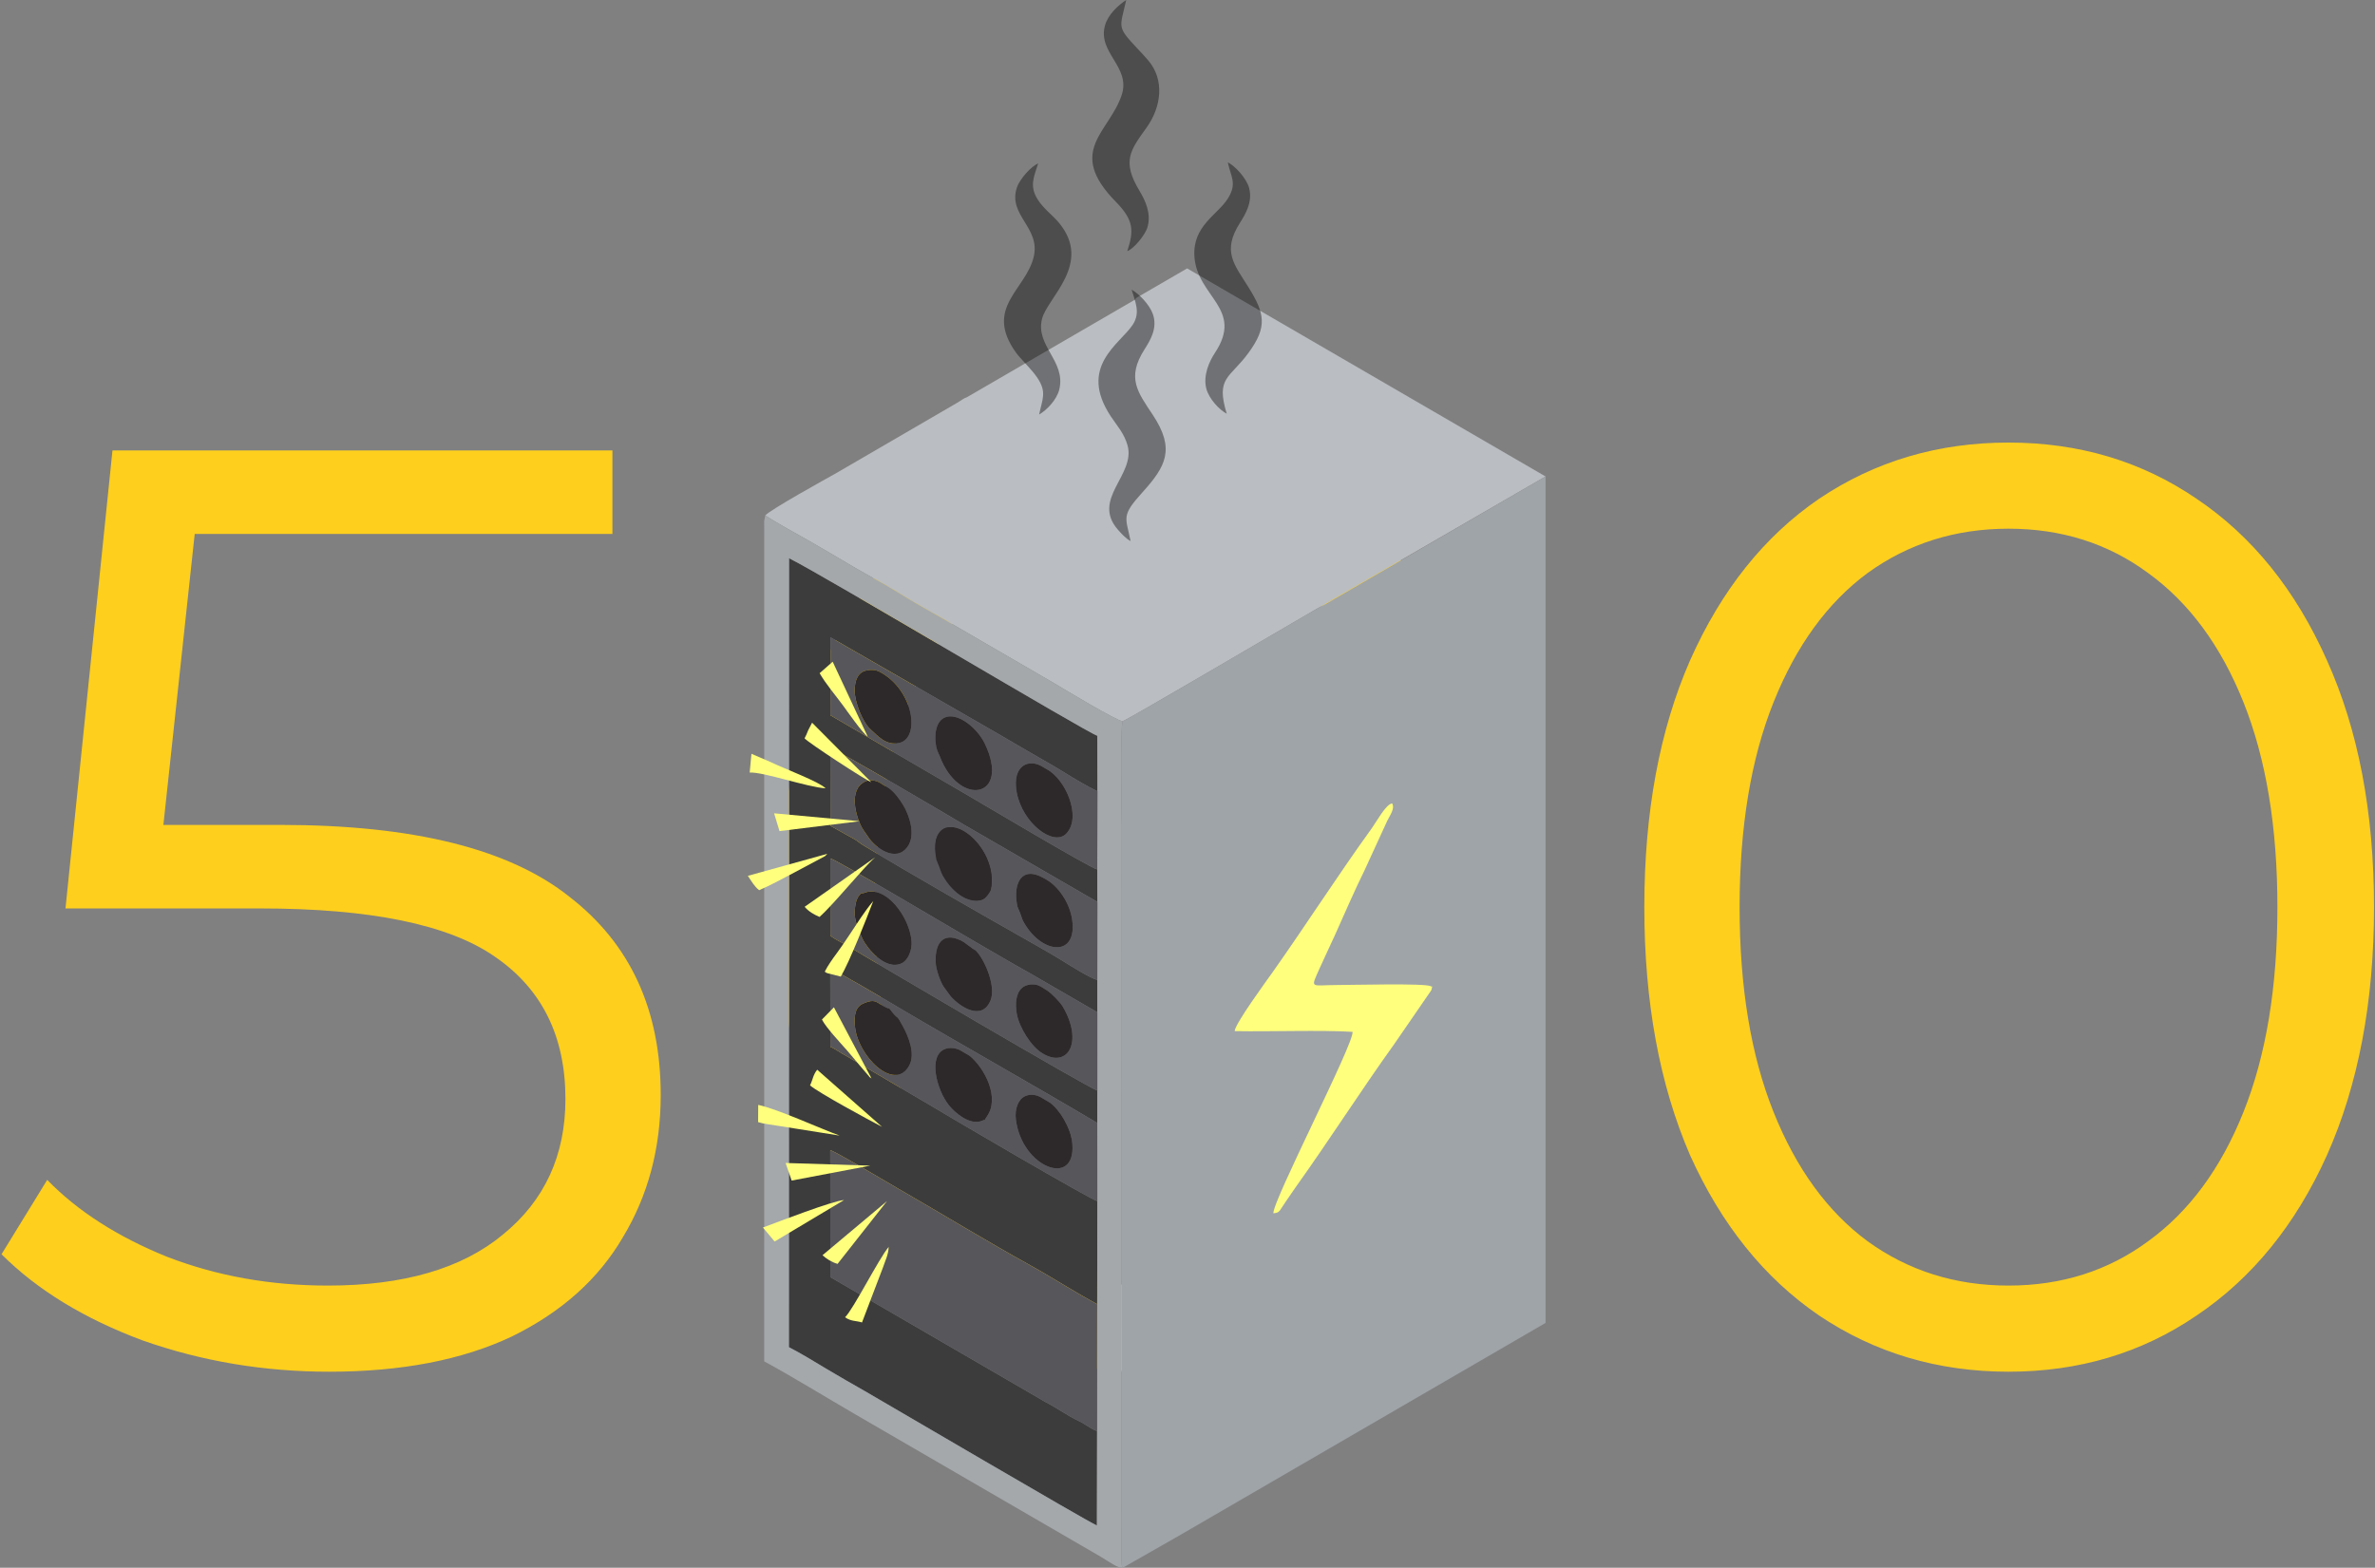 <svg width="524" height="346" viewBox="0 0 524 346" fill="none" xmlns="http://www.w3.org/2000/svg">
<rect x="0" y="0" width="524" height="346" fill="#808080" stroke="none"/>
<path d="M61.968 182.056C91.152 182.056 112.368 187.336 125.616 197.896C139.056 208.264 145.776 222.856 145.776 241.672C145.776 253.384 142.992 263.848 137.424 273.064C132.048 282.28 123.888 289.576 112.944 294.952C102 300.136 88.56 302.728 72.624 302.728C58.224 302.728 44.496 300.424 31.44 295.816C18.576 291.016 8.208 284.68 0.336 276.808L10.416 260.392C17.136 267.304 25.968 272.968 36.912 277.384C47.856 281.608 59.664 283.72 72.336 283.72C89.04 283.72 101.904 279.976 110.928 272.488C120.144 265 124.752 255.016 124.752 242.536C124.752 228.712 119.568 218.248 109.2 211.144C99.024 204.04 81.744 200.488 57.36 200.488H14.448L24.816 99.4H135.12V117.832H42.96L36.048 182.056H61.968ZM252.453 302.728C236.901 302.728 222.981 298.6 210.693 290.344C198.597 282.088 189.093 270.28 182.181 254.92C175.461 239.368 172.101 221.128 172.101 200.2C172.101 179.272 175.461 161.128 182.181 145.768C189.093 130.216 198.597 118.312 210.693 110.056C222.981 101.8 236.901 97.672 252.453 97.672C268.005 97.672 281.829 101.8 293.925 110.056C306.213 118.312 315.813 130.216 322.725 145.768C329.637 161.128 333.093 179.272 333.093 200.2C333.093 221.128 329.637 239.368 322.725 254.92C315.813 270.28 306.213 282.088 293.925 290.344C281.829 298.6 268.005 302.728 252.453 302.728ZM252.453 283.72C264.165 283.72 274.437 280.456 283.269 273.928C292.293 267.4 299.301 257.896 304.293 245.416C309.285 232.936 311.781 217.864 311.781 200.2C311.781 182.536 309.285 167.464 304.293 154.984C299.301 142.504 292.293 133 283.269 126.472C274.437 119.944 264.165 116.68 252.453 116.68C240.741 116.68 230.373 119.944 221.349 126.472C212.517 133 205.605 142.504 200.613 154.984C195.621 167.464 193.125 182.536 193.125 200.2C193.125 217.864 195.621 232.936 200.613 245.416C205.605 257.896 212.517 267.4 221.349 273.928C230.373 280.456 240.741 283.72 252.453 283.72ZM443.141 302.728C427.589 302.728 413.669 298.6 401.381 290.344C389.285 282.088 379.781 270.28 372.869 254.92C366.149 239.368 362.789 221.128 362.789 200.2C362.789 179.272 366.149 161.128 372.869 145.768C379.781 130.216 389.285 118.312 401.381 110.056C413.669 101.8 427.589 97.672 443.141 97.672C458.693 97.672 472.517 101.8 484.613 110.056C496.901 118.312 506.501 130.216 513.413 145.768C520.325 161.128 523.781 179.272 523.781 200.2C523.781 221.128 520.325 239.368 513.413 254.92C506.501 270.28 496.901 282.088 484.613 290.344C472.517 298.6 458.693 302.728 443.141 302.728ZM443.141 283.72C454.853 283.72 465.125 280.456 473.957 273.928C482.981 267.4 489.989 257.896 494.981 245.416C499.973 232.936 502.469 217.864 502.469 200.2C502.469 182.536 499.973 167.464 494.981 154.984C489.989 142.504 482.981 133 473.957 126.472C465.125 119.944 454.853 116.68 443.141 116.68C431.429 116.68 421.061 119.944 412.037 126.472C403.205 133 396.293 142.504 391.301 154.984C386.309 167.464 383.812 182.536 383.812 200.2C383.812 217.864 386.309 232.936 391.301 245.416C396.293 257.896 403.205 267.4 412.037 273.928C421.061 280.456 431.429 283.72 443.141 283.72Z" fill="#FECF1D"/>
<g clip-path="url(#clip0)">
<path fill-rule="evenodd" clip-rule="evenodd" d="M242.052 315.842C240.43 315.234 239.556 314.332 238.078 313.639C235.472 312.416 233.35 310.8 230.779 309.485L183.2 281.86L183.18 253.852C184.295 254.082 196.036 261.095 198.011 262.233C207.689 267.811 217.816 273.992 227.359 279.277C232.279 282.001 237.062 285.131 242.08 287.821L242.103 265.081C240.706 264.798 209.686 246.633 204.963 243.767L186.733 233.042C185.561 232.455 184.212 231.416 183.199 231.021L183.18 213.797C184.836 214.36 195.687 220.838 198.02 222.218C212.504 230.784 227.739 239.29 242.092 247.833L242.107 240.682C240.187 240.128 192.761 212.264 186.731 208.569C185.639 207.901 184.206 207.362 183.206 206.482L183.19 189.45C184.581 189.74 209.226 204.4 212.658 206.385C217.632 209.263 222.563 212.198 227.364 214.867L242.106 223.404L242.101 216.241C240.631 215.973 235.776 212.874 234.472 212.068C232.184 210.654 229.567 209.173 227.231 207.846C215.594 201.239 201.577 193.274 190.43 186.518C189.754 186.109 189.276 185.678 188.705 185.31L183.208 182.249L183.19 165.062C184.289 165.253 209.61 180.149 212.614 181.967L242.119 199.045L242.089 191.883C240.414 191.508 216.248 177.086 212.509 174.927L183.2 157.85L183.231 140.654L220.059 161.859C222.379 163.241 225.059 164.758 227.292 166.077C229.907 167.623 232.181 168.834 234.72 170.421C236.869 171.763 240.043 173.644 242.128 174.628L242.101 162.377C240.062 161.84 182.205 127.266 174.086 123.184L174.055 297.315C176.775 298.717 179.617 300.465 182.369 302.119C185.141 303.785 188.097 305.457 190.883 307.053C195.103 309.47 239.659 335.653 242.012 336.677L242.052 315.842L242.052 315.842Z" fill="#3C3C3C"/>
<path fill-rule="evenodd" clip-rule="evenodd" d="M168.843 113.766C171.847 115.693 175.449 117.618 178.543 119.384C181.935 121.32 184.97 123.139 188.313 125.107C191.424 126.939 195.093 128.849 198.116 130.738C201.561 132.89 204.569 134.57 208.066 136.552L232.716 150.866C234.623 152.015 246.546 159.221 247.707 159.163C248.799 158.847 280.695 140.061 289.481 134.962L290.598 134.315C291.274 133.926 291.664 133.706 291.704 133.694C292.243 133.531 291.779 133.488 292.6 133.625L292.198 133.389L337.231 107.331L337.266 107.318L337.257 107.316L340.997 105.151L261.918 59.235L250.483 65.875L250.638 66.004L223.024 82.038L213.282 87.694C212.689 87.843 212.152 88.339 211.169 88.905L191.622 100.272L184.181 104.599C182.986 105.267 169.759 112.566 168.843 113.766L168.843 113.766Z" fill="#BABDC1"/>
<path fill-rule="evenodd" clip-rule="evenodd" d="M242.129 174.627L242.089 191.883L242.119 199.044L242.101 216.24L242.106 223.403L242.107 240.682L242.092 247.833L242.104 265.081L242.08 287.82L242.052 315.842L242.013 336.677C239.66 335.653 195.104 309.47 190.883 307.052C188.098 305.456 185.142 303.785 182.369 302.119C179.617 300.465 176.776 298.717 174.056 297.315L174.087 123.184C182.205 127.266 240.063 161.84 242.102 162.376L242.129 174.627L242.129 174.627ZM247.794 345.954C247.518 345.582 247.505 346.091 247.46 344.507L247.498 182.331C247.498 181.081 247.097 160.479 247.707 159.163C246.546 159.221 234.624 152.015 232.716 150.866L208.066 136.552C204.57 134.57 201.561 132.89 198.116 130.738C195.093 128.849 191.425 126.939 188.313 125.107C184.97 123.139 181.935 121.32 178.543 119.384C175.449 117.618 171.847 115.693 168.843 113.766L168.599 115.022C168.583 115.461 168.61 116.031 168.613 116.486C168.62 117.445 168.615 118.406 168.615 119.365L168.609 300.448C174.583 303.67 182.368 308.461 188.526 312.034L242.911 343.594C244.319 344.409 246.883 346.319 247.794 345.954H247.794Z" fill="#A4A8AB"/>
<path fill-rule="evenodd" clip-rule="evenodd" d="M242.052 315.842L242.08 287.821C237.063 285.131 232.279 282.001 227.359 279.277C217.816 273.992 207.689 267.812 198.011 262.233C196.036 261.095 184.295 254.082 183.181 253.852L183.2 281.86L230.78 309.485C233.351 310.8 235.472 312.416 238.078 313.639C239.556 314.332 240.43 315.234 242.052 315.842H242.052Z" fill="#57565B"/>
<path fill-rule="evenodd" clip-rule="evenodd" d="M224.338 199.294C223.647 195.073 225.294 190.937 230.342 193.826C230.397 193.857 230.47 193.897 230.526 193.927C233.606 195.565 235.999 199.343 236.533 202.865C237.766 210.997 230.513 210.707 226.382 204.364C225.477 202.974 225.56 202.834 225.048 201.437C224.986 201.265 224.857 201 224.777 200.812C224.372 199.854 224.479 200.16 224.338 199.294H224.338ZM216.863 195.743C215.978 194.965 216.165 195.498 216.263 194.274C216.323 193.535 216.528 193.436 216.469 192.408C216.399 191.184 215.817 190.064 215.468 189.266C216.144 190.826 216.936 192.52 216.147 194.233L215.764 194.23C214.613 193.862 214.839 193.605 214.807 192.79C214.761 191.631 214.993 191.759 214.614 190.46C215.032 192.516 214.708 192.299 214.171 193.646C212.856 193.573 212.508 193.518 211.764 192.697C212.219 193.041 212.687 193.514 213.483 193.578C214.451 193.655 214.583 192.857 215.469 194.156C216.352 195.451 214.867 196.408 212.33 194.991C215.379 196.543 214.701 194.875 216.496 195.364C216.845 196.093 216.648 195.686 216.826 196.676C214.883 197.43 213.702 197.441 212.008 196.149C212.75 196.588 213.339 197.147 214.59 197.201C215.575 197.242 215.372 197.159 216.035 196.929C217.393 196.459 217.052 196.53 217.646 196.776C218.099 199.081 215.123 199.061 213.274 198.313C208.116 196.229 204.751 187.166 207.081 183.994C210.532 179.295 218.941 186.821 218.836 194.405C218.791 197.676 217.938 197.017 217.598 197.131C217.133 196.064 217.188 197.148 217.324 195.624C217.363 195.187 217.558 194.768 217.625 194.103C217.739 192.973 217.542 191.833 217.187 190.83C216.494 188.87 215.53 187.59 214.567 186.397C215.982 187.528 217.445 190.724 217.595 192.966C217.613 193.242 217.626 194.178 217.586 194.419C217.505 194.9 217.508 194.866 217.355 195.16C216.919 195.996 217.37 195.306 216.864 195.744L216.863 195.743ZM190.936 172.456C191.864 172.039 193.005 172.184 193.913 172.63C194.58 172.958 194.386 172.938 194.992 173.29C195.556 173.618 195.335 173.428 196.055 173.906C197.197 174.663 198.464 176.293 199.352 177.81C200.599 179.943 202.119 184.241 200.232 186.872C197.624 190.51 193.017 186.989 191.579 184.754C191.108 184.022 190.646 183.492 190.184 182.68C188.911 180.44 187.004 174.228 190.936 172.456ZM242.101 216.24L242.119 199.044L212.614 181.966C209.61 180.148 184.289 165.252 183.191 165.062L183.208 182.248L188.705 185.31C189.276 185.677 189.754 186.108 190.43 186.518C201.578 193.274 215.594 201.238 227.231 207.846C229.567 209.173 232.184 210.654 234.472 212.067C235.776 212.874 240.631 215.973 242.101 216.24Z" fill="#57565B"/>
<path fill-rule="evenodd" clip-rule="evenodd" d="M226.166 241.92C227.262 241.422 228.408 241.554 229.506 242.087L231.649 243.349C232.742 244.145 233.952 245.614 234.787 247.118C235.683 248.73 236.446 250.527 236.597 252.494C237.344 262.243 225.417 257.633 224.133 247.034C223.858 244.77 224.627 242.619 226.166 241.92H226.166ZM208.437 231.537C209.462 231.117 210.751 231.259 211.753 231.733L213.923 233.005C217.324 235.792 220.66 242.355 217.718 246.431C216.997 247.429 217.851 246.813 216.784 247.301C214.068 248.542 210.672 245.557 209.361 243.921C206.667 240.561 204.697 233.07 208.437 231.537ZM190.628 221.395C192.983 220.448 193.194 221.05 194.855 222.006C196.974 223.227 195.473 221.685 197.006 223.568C198.304 225.161 197.648 223.612 199.236 226.556C200.477 228.858 202.018 232.611 200.573 235.216C197.298 241.122 189.059 232.932 188.61 226.299C188.446 223.876 188.721 222.162 190.628 221.395ZM242.103 265.081L242.092 247.833C227.739 239.29 212.504 230.784 198.02 222.218C195.687 220.838 184.836 214.36 183.18 213.797L183.199 231.021C184.212 231.416 185.56 232.455 186.732 233.042L204.963 243.767C209.686 246.633 240.705 264.798 242.103 265.081H242.103Z" fill="#57565B"/>
<path fill-rule="evenodd" clip-rule="evenodd" d="M224.336 223.733C223.951 221.585 224.113 219.213 225.499 218.022C226.206 217.414 227.261 217.16 228.295 217.283C229.344 217.407 229.91 217.914 230.743 218.426C230.794 218.458 230.869 218.496 230.92 218.528C231.997 219.199 233.888 221.153 234.469 222.137C239.095 229.972 235.588 235.909 229.962 232.442C227.463 230.903 224.876 226.742 224.336 223.733ZM206.448 212.52C206.173 207.426 208.675 205.585 212.616 207.892L214.599 209.355C215.418 209.977 214.89 209.307 215.571 210.091C217.522 212.337 219.745 217.882 218.541 220.792C216.653 225.354 211.921 222.3 209.784 219.929L208.2 217.763C207.451 216.626 206.528 213.998 206.448 212.52ZM190.689 197.048C195.39 195.209 200.631 202.293 201.107 207.622C201.288 209.646 200.378 211.942 198.884 212.612C195.253 214.24 191.228 209.16 190.333 207.275C189.646 205.83 188.664 203.657 188.59 201.857C188.539 200.61 188.735 198.607 189.516 197.68C190.395 196.635 189.801 197.395 190.688 197.048H190.689ZM242.107 240.682L242.106 223.403L227.364 214.867C222.563 212.198 217.631 209.263 212.657 206.385C209.226 204.4 184.581 189.74 183.19 189.449L183.206 206.482C184.205 207.362 185.639 207.9 186.731 208.569C192.761 212.264 240.187 240.128 242.107 240.682V240.682Z" fill="#57565B"/>
<path fill-rule="evenodd" clip-rule="evenodd" d="M224.319 174.856C223.232 168.893 227.027 167.294 230.109 169.271L230.834 169.703C235.091 171.863 238.715 180.266 235.295 183.931C232.472 186.956 225.556 181.645 224.319 174.856V174.856ZM208.964 158.181C211.786 157.551 215.705 160.848 217.273 164.105C223.077 176.165 211.605 178.222 207.346 166.907C207.094 166.238 207.041 166.319 206.803 165.686C206.11 163.84 205.854 158.876 208.964 158.181L208.964 158.181ZM191.147 147.974C192.175 147.757 193.168 147.779 194.095 148.268C201.588 152.223 203.076 162.781 198.492 163.938C195.428 164.712 193.553 162.223 192.216 161.105C190.269 159.476 188.557 154.838 188.567 152.428C188.577 150.237 189.213 148.382 191.147 147.974H191.147ZM242.089 191.883L242.129 174.627C240.043 173.644 236.869 171.763 234.721 170.421C232.181 168.834 229.907 167.622 227.292 166.077C225.06 164.758 222.38 163.241 220.06 161.859L183.231 140.653L183.201 157.85L212.509 174.927C216.248 177.086 240.415 191.508 242.089 191.883L242.089 191.883Z" fill="#57565B"/>
<path fill-rule="evenodd" clip-rule="evenodd" d="M226.166 241.92C224.627 242.619 223.858 244.77 224.132 247.034C225.417 257.633 237.344 262.243 236.597 252.494C236.446 250.526 235.683 248.73 234.787 247.118C233.951 245.614 232.742 244.145 231.648 243.349L229.506 242.087C228.408 241.554 227.262 241.422 226.166 241.92H226.166Z" fill="#2D292A"/>
<path fill-rule="evenodd" clip-rule="evenodd" d="M224.319 174.856C225.556 181.645 232.472 186.956 235.295 183.931C238.715 180.266 235.091 171.863 230.834 169.703L230.108 169.27C227.027 167.294 223.232 168.893 224.319 174.855V174.856Z" fill="#2D292A"/>
<path fill-rule="evenodd" clip-rule="evenodd" d="M191.147 147.974C189.213 148.382 188.577 150.237 188.568 152.428C188.557 154.838 190.27 159.476 192.216 161.105C193.553 162.223 195.428 164.711 198.492 163.938C203.076 162.781 201.589 152.223 194.095 148.268C193.169 147.779 192.176 147.757 191.148 147.974H191.147Z" fill="#2D292A"/>
<path fill-rule="evenodd" clip-rule="evenodd" d="M208.437 231.537C204.697 233.07 206.667 240.561 209.361 243.921C210.672 245.557 214.068 248.542 216.784 247.301C217.85 246.813 216.997 247.43 217.718 246.431C220.66 242.355 217.324 235.792 213.923 233.005L211.753 231.733C210.751 231.259 209.462 231.117 208.437 231.537Z" fill="#2D292A"/>
<path fill-rule="evenodd" clip-rule="evenodd" d="M190.689 197.048C189.801 197.395 190.395 196.635 189.516 197.68C188.736 198.608 188.539 200.61 188.59 201.857C188.664 203.657 189.647 205.83 190.333 207.275C191.229 209.159 195.253 214.24 198.885 212.612C200.379 211.942 201.288 209.646 201.107 207.622C200.631 202.293 195.391 195.209 190.689 197.048H190.689Z" fill="#2D292A"/>
<path fill-rule="evenodd" clip-rule="evenodd" d="M190.936 172.456C187.003 174.228 188.911 180.44 190.184 182.68C190.645 183.492 191.108 184.022 191.579 184.754C193.017 186.989 197.624 190.51 200.232 186.872C202.118 184.241 200.599 179.943 199.351 177.81C198.464 176.293 197.196 174.663 196.055 173.906C195.335 173.428 195.556 173.618 194.991 173.29C194.386 172.938 194.58 172.958 193.913 172.63C193.004 172.184 191.864 172.039 190.936 172.456Z" fill="#2D292A"/>
<path fill-rule="evenodd" clip-rule="evenodd" d="M208.964 158.181C205.854 158.876 206.11 163.84 206.803 165.686C207.041 166.318 207.095 166.238 207.346 166.907C211.605 178.222 223.078 176.164 217.273 164.105C215.705 160.847 211.787 157.551 208.964 158.181L208.964 158.181Z" fill="#2D292A"/>
<path fill-rule="evenodd" clip-rule="evenodd" d="M224.338 199.294C224.48 200.16 224.372 199.855 224.777 200.812C224.857 201 224.986 201.265 225.049 201.437C225.56 202.835 225.477 202.974 226.382 204.364C230.513 210.707 237.766 210.997 236.533 202.865C235.999 199.343 233.607 195.565 230.526 193.927C230.47 193.897 230.397 193.857 230.342 193.826C225.294 190.937 223.647 195.073 224.338 199.294H224.338Z" fill="#2D292A"/>
<path fill-rule="evenodd" clip-rule="evenodd" d="M190.628 221.395C188.721 222.162 188.446 223.876 188.61 226.299C189.059 232.932 197.298 241.122 200.573 235.216C202.018 232.611 200.477 228.858 199.236 226.556C197.648 223.612 198.304 225.161 197.006 223.568C195.473 221.685 196.974 223.227 194.855 222.006C193.194 221.05 192.983 220.448 190.628 221.395Z" fill="#2D292A"/>
<path fill-rule="evenodd" clip-rule="evenodd" d="M216.863 195.744C217.369 195.306 216.918 195.996 217.355 195.159C217.508 194.865 217.505 194.9 217.585 194.418C217.626 194.178 217.613 193.241 217.594 192.965C217.444 190.724 215.981 187.528 214.566 186.397C215.529 187.589 216.493 188.87 217.187 190.83C217.541 191.833 217.738 192.973 217.625 194.103C217.558 194.767 217.362 195.186 217.323 195.624C217.188 197.147 217.133 196.064 217.597 197.131C217.937 197.016 218.79 197.676 218.836 194.405C218.94 186.821 210.532 179.294 207.08 183.994C204.75 187.166 208.116 196.228 213.274 198.313C215.122 199.06 218.099 199.08 217.645 196.776C217.052 196.53 217.393 196.458 216.035 196.929C215.372 197.158 215.575 197.242 214.589 197.2C213.339 197.147 212.749 196.587 212.007 196.149C213.701 197.44 214.883 197.429 216.825 196.675C216.648 195.685 216.844 196.092 216.496 195.363C214.7 194.874 215.378 196.542 212.329 194.991C214.867 196.407 216.352 195.45 215.468 194.155C214.583 192.857 214.451 193.655 213.482 193.578C212.686 193.514 212.219 193.041 211.763 192.697C212.508 193.517 212.855 193.573 214.171 193.645C214.707 192.299 215.031 192.516 214.614 190.46C214.992 191.758 214.761 191.631 214.807 192.79C214.839 193.605 214.612 193.861 215.763 194.229L216.147 194.232C216.935 192.52 216.143 190.825 215.467 189.265C215.816 190.063 216.398 191.183 216.468 192.407C216.527 193.436 216.322 193.534 216.263 194.274C216.164 195.497 215.978 194.965 216.863 195.743L216.863 195.744Z" fill="#2D292A"/>
<path fill-rule="evenodd" clip-rule="evenodd" d="M206.448 212.52C206.527 213.998 207.45 216.626 208.2 217.763L209.784 219.928C211.921 222.3 216.653 225.354 218.541 220.792C219.745 217.882 217.522 212.337 215.571 210.091C214.89 209.308 215.418 209.977 214.599 209.355L212.616 207.892C208.675 205.585 206.173 207.426 206.448 212.52Z" fill="#2D292A"/>
<path fill-rule="evenodd" clip-rule="evenodd" d="M224.336 223.733C224.876 226.743 227.463 230.903 229.962 232.442C235.588 235.909 239.095 229.972 234.469 222.137C233.888 221.153 231.997 219.199 230.92 218.528C230.869 218.496 230.795 218.458 230.743 218.426C229.91 217.914 229.344 217.407 228.295 217.283C227.261 217.16 226.206 217.414 225.499 218.022C224.113 219.213 223.951 221.585 224.336 223.733Z" fill="#2D292A"/>
<path fill-rule="evenodd" clip-rule="evenodd" d="M258.985 152.77L259.159 152.669C252.895 156.308 248.118 159.044 247.707 159.163C247.097 160.479 247.498 181.081 247.498 182.331L247.46 344.507C247.504 346.091 247.518 345.582 247.793 345.954L259.089 339.51C259.737 339.14 260.394 338.762 261.058 338.378L261.083 338.364C261.647 338.037 262.217 337.706 262.792 337.372L340.999 291.962V287.682L340.997 287.68V105.152L292.098 133.544C291.985 133.537 292.041 133.592 291.703 133.694C291.411 133.782 272.248 145.068 259.303 152.586L259.159 152.669L258.985 152.77Z" fill="#9FA4A8"/>
<path fill-rule="evenodd" clip-rule="evenodd" d="M270.659 91.299C268.186 83.239 271.308 83.535 275.443 77.894C279.698 72.088 279.05 69.179 275.433 63.361C272.306 58.33 269.555 55.489 273.581 49.162C274.795 47.253 276.404 44.556 275.6 41.508C275.022 39.317 272.417 36.549 270.896 35.836C271.534 38.979 273.018 40.433 270.917 43.801C268.687 47.376 263.105 49.829 263.523 56.566C264.081 65.546 274.54 68.094 268.048 77.88C266.823 79.726 265.413 82.834 266.139 85.717C266.718 88.012 269.063 90.496 270.659 91.299Z" fill="black" fill-opacity="0.4"/>
<path fill-rule="evenodd" clip-rule="evenodd" d="M229.27 91.478C230.872 90.559 233.152 88.282 233.717 85.935C235.223 79.686 228.366 76.324 229.913 70.336C231.125 65.643 241.049 58.171 233.679 49.215C232.267 47.5 230.19 46.048 228.882 43.922C227.065 40.968 228.17 38.922 229.053 36.072C227.577 36.652 224.999 39.456 224.353 41.409C222.327 47.529 229.633 50.205 228.066 56.707C226.302 64.026 217.059 67.882 224.148 77.804C225.061 79.081 227.547 81.434 228.794 83.259C231.025 86.524 229.997 87.944 229.27 91.479V91.478Z" fill="black" fill-opacity="0.4"/>
<path fill-rule="evenodd" clip-rule="evenodd" d="M249.445 119.413C248.387 114.107 247.295 113.92 252.023 108.693C257.232 102.933 259.371 99.122 254.298 91.49C250.995 86.523 248.519 83.386 252.493 77.143C253.785 75.113 255.45 72.399 254.358 69.312C253.607 67.189 251.278 64.822 249.677 63.931C250.44 66.541 251.676 68.995 249.921 71.665C247.122 75.926 237.801 80.868 245.076 91.881C246.398 93.883 248.033 95.645 248.772 98.286C250.605 104.836 240.698 110.139 246.671 116.928C247.297 117.64 248.383 118.866 249.445 119.413H249.445Z" fill="black" fill-opacity="0.4"/>
<path fill-rule="evenodd" clip-rule="evenodd" d="M248.713 55.422C250.094 54.952 252.649 51.911 253.169 50.136C254.056 47.107 252.674 44.223 251.41 42.124C247.416 35.487 249.435 33.123 253.019 28.085C256.234 23.566 256.981 17.601 253.34 13.335C252.523 12.378 251.821 11.654 250.978 10.748C246.385 5.811 247.03 6.342 248.481 0C246.748 1.127 244.49 3.171 243.804 5.596C242.095 11.633 249.498 14.713 247.505 20.894C244.831 29.189 235.108 33.245 246.165 44.508C250.222 48.641 250.174 50.94 248.713 55.422Z" fill="black" fill-opacity="0.4"/>
<path fill-rule="evenodd" clip-rule="evenodd" d="M272.4 227.56C280.319 227.711 291.458 227.287 298.412 227.725C298.88 230.036 280.663 265.226 280.952 267.771C282.477 267.615 282.158 267.321 283.742 265.1C284.547 263.972 285.07 263.113 285.962 261.867C293.15 251.825 300.439 240.406 307.604 230.437L315.791 218.541C316.18 217.205 315.835 217.901 315.651 217.654C314.565 216.955 297.976 217.387 295.135 217.387C289.071 217.387 289.072 218.415 291.18 213.639C292.262 211.19 293.406 208.874 294.53 206.37C296.668 201.608 298.837 196.569 301.102 191.98L306.067 181.156C306.647 179.948 307.822 178.443 307.143 177.299C305.725 177.545 303.808 181.206 302.483 183.038C295.414 192.82 287.902 204.48 280.843 214.471C279.38 216.541 272.548 225.831 272.4 227.56H272.4Z" fill="#FFFF7D"/>
<path fill-rule="evenodd" clip-rule="evenodd" d="M185.505 215.527C187.503 212.131 191.158 202.798 192.665 198.863C190.781 201.074 189.057 203.871 187.275 206.523C186.348 207.903 185.6 209.049 184.647 210.33C183.722 211.574 182.639 213.091 181.972 214.436C182.472 214.799 181.978 214.524 182.671 214.813L185.505 215.527Z" fill="#FFFF7D"/>
<path fill-rule="evenodd" clip-rule="evenodd" d="M182.164 173.981C180.72 172.498 173.097 169.672 169.951 168.152L165.792 166.356L165.409 170.494C168.506 170.346 178.07 173.723 182.164 173.981Z" fill="#FFFF7D"/>
<path fill-rule="evenodd" clip-rule="evenodd" d="M167.494 196.459C169.977 195.398 172.725 193.881 175.15 192.614L182.044 188.933C182.132 188.856 182.217 188.753 182.286 188.688C182.356 188.624 182.452 188.529 182.52 188.436L165 193.293C165.794 194.489 166.538 195.753 167.494 196.459Z" fill="#FFFF7D"/>
<path fill-rule="evenodd" clip-rule="evenodd" d="M191.454 162.591L183.717 146.038L180.834 148.571C182.218 150.98 184.381 153.483 186.065 155.788C186.799 156.792 190.337 161.851 191.454 162.591Z" fill="#FFFF7D"/>
<path fill-rule="evenodd" clip-rule="evenodd" d="M192.234 172.628L179.175 159.498L178.306 161.176C177.998 161.965 177.893 162.216 177.513 162.944C178.347 163.929 190.925 172.136 192.234 172.628Z" fill="#FFFF7D"/>
<path fill-rule="evenodd" clip-rule="evenodd" d="M180.811 202.361C184.153 199.384 190.234 191.719 193.092 189.201L177.528 200.127C178.453 201.209 179.633 201.854 180.811 202.361Z" fill="#FFFF7D"/>
<path fill-rule="evenodd" clip-rule="evenodd" d="M189.687 181.238L170.792 179.494L171.983 183.42L189.687 181.238Z" fill="#FFFF7D"/>
<path fill-rule="evenodd" clip-rule="evenodd" d="M170.904 273.996L186.226 264.847C183.883 264.95 171.613 269.69 168.328 270.909L170.904 273.996L170.904 273.996Z" fill="#FFFF7D"/>
<path fill-rule="evenodd" clip-rule="evenodd" d="M167.283 243.843L167.266 247.646C168.565 248.069 170.273 248.209 171.792 248.479L185.268 250.619C180.93 249.064 171.625 244.763 167.283 243.843Z" fill="#FFFF7D"/>
<path fill-rule="evenodd" clip-rule="evenodd" d="M180.298 236.08C179.391 237.205 179.349 238.229 178.723 239.536C180.546 241.146 191.828 247.239 194.617 248.696L180.298 236.08H180.298Z" fill="#FFFF7D"/>
<path fill-rule="evenodd" clip-rule="evenodd" d="M186.445 290.715C187.796 291.656 188.825 291.438 190.189 291.855L194.805 279.739C195.324 278.176 196.04 276.813 196.068 275.187C193.811 277.911 188.261 288.982 186.445 290.715Z" fill="#FFFF7D"/>
<path fill-rule="evenodd" clip-rule="evenodd" d="M173.327 256.664L174.661 260.546L192.021 257.248L173.327 256.664Z" fill="#FFFF7D"/>
<path fill-rule="evenodd" clip-rule="evenodd" d="M183.99 222.305L181.345 225.007C182.286 226.831 185.44 230.177 186.932 231.877C187.91 232.991 188.744 234.056 189.731 235.197L191.806 237.618C192.562 238.316 190.902 236.942 192.28 238.002L183.99 222.305H183.99Z" fill="#FFFF7D"/>
<path fill-rule="evenodd" clip-rule="evenodd" d="M184.793 278.932L195.697 265.081L181.472 277.018C182.292 277.791 183.539 278.577 184.793 278.931V278.932Z" fill="#FFFF7D"/>
<path fill-rule="evenodd" clip-rule="evenodd" d="M206.478 189.005C206.619 189.87 206.512 189.565 206.917 190.522C206.997 190.711 207.126 190.976 207.188 191.147C207.7 192.545 207.617 192.685 208.522 194.075C212.653 200.417 219.906 200.708 218.673 192.576C218.139 189.054 215.747 185.276 212.666 183.637C212.61 183.608 212.537 183.568 212.482 183.536C207.433 180.647 205.787 184.783 206.478 189.005H206.478Z" fill="#2D292A"/>
</g>
<defs>
<clipPath id="clip0">
<rect width="176" height="346" fill="white" transform="translate(165)"/>
</clipPath>
</defs>
</svg>
